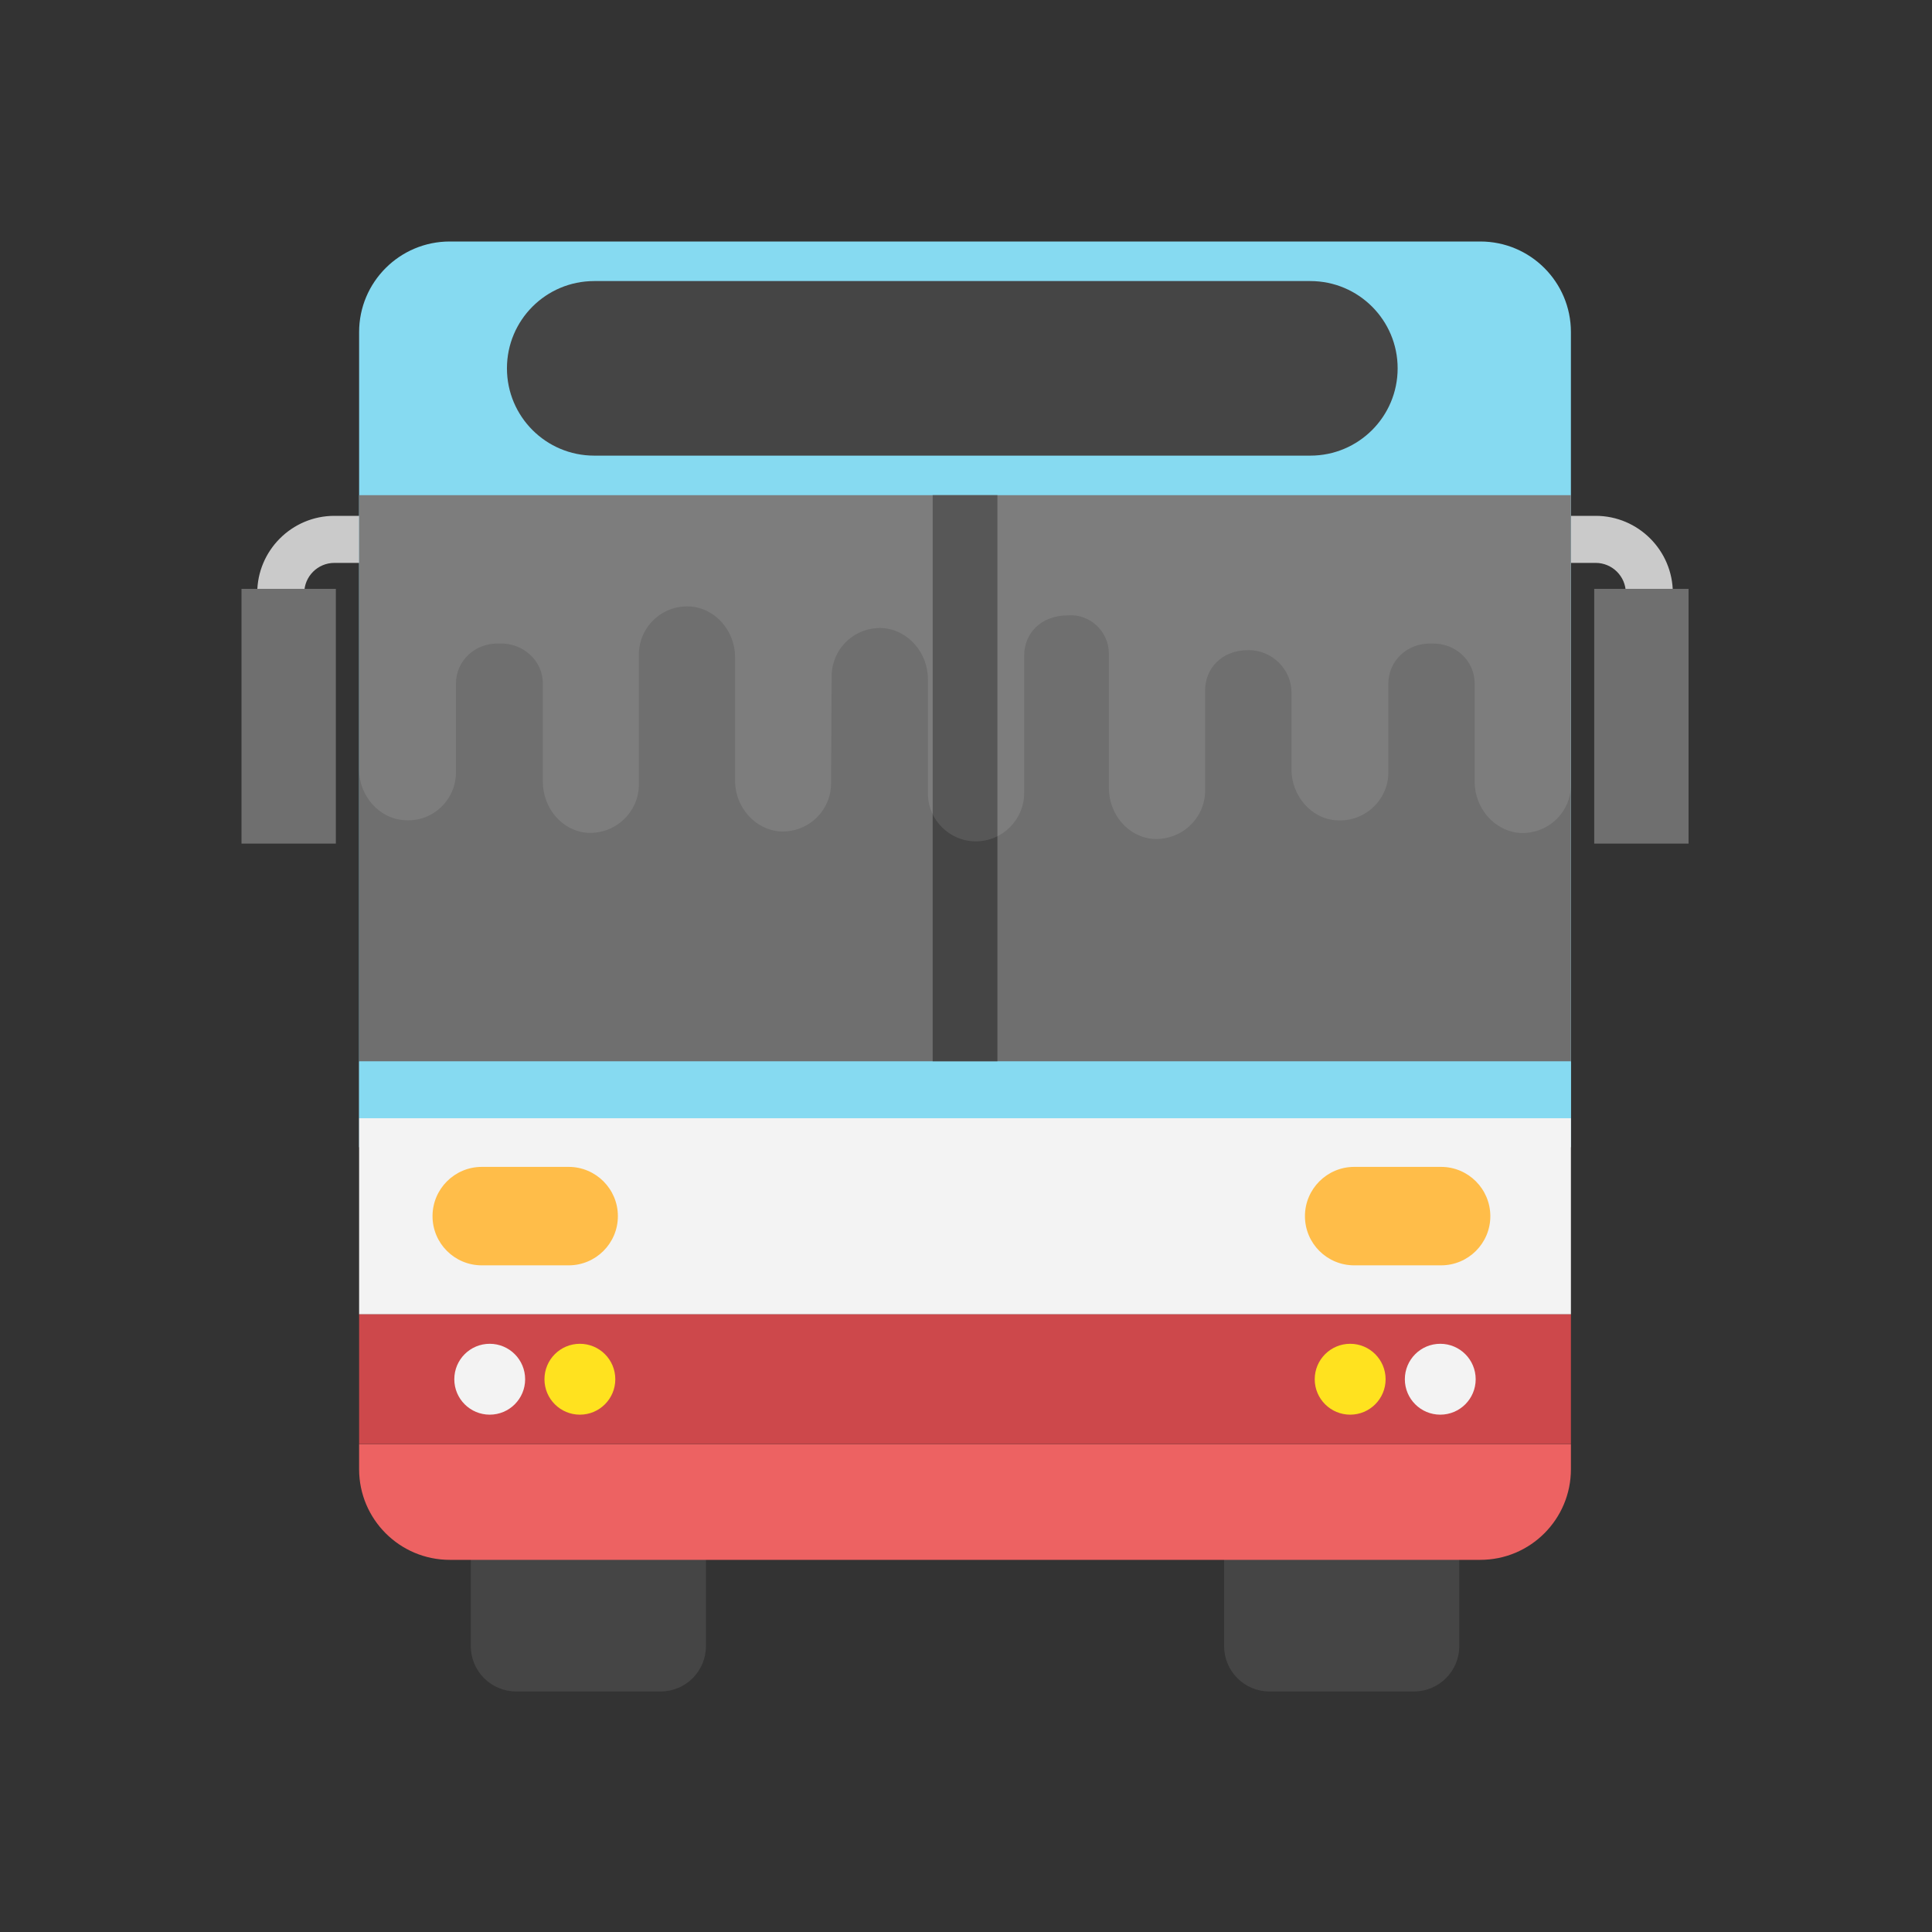 <svg width="48" height="48" viewBox="0 0 48 48" fill="none" xmlns="http://www.w3.org/2000/svg">
<rect x="0" y="0" width="48" height="48" fill="#333333" stroke="none"/>
<path d="M11.697 38.335V40.898C11.697 41.52 12.202 42.024 12.823 42.024H16.413C17.035 42.024 17.539 41.52 17.539 40.898V38.335H11.697Z" fill="#454545"/>
<path d="M30.413 38.335V40.898C30.413 41.52 30.917 42.024 31.539 42.024H35.129C35.75 42.024 36.255 41.52 36.255 40.898V38.335H30.413Z" fill="#454545"/>
<path d="M40.977 15.318C40.654 15.318 40.393 15.057 40.393 14.734C40.393 14.32 40.056 13.985 39.644 13.985H39.002C38.679 13.985 38.418 13.724 38.418 13.401C38.418 13.078 38.679 12.816 39.002 12.816H39.644C40.701 12.816 41.561 13.677 41.561 14.733C41.561 15.056 41.3 15.318 40.977 15.318Z" fill="#CACACA"/>
<path d="M41.952 14.63H39.608V20.959H41.952V14.63Z" fill="#6F6F6F"/>
<path d="M6.975 15.318C7.298 15.318 7.559 15.057 7.559 14.734C7.559 14.32 7.895 13.985 8.308 13.985H8.95C9.273 13.985 9.534 13.724 9.534 13.401C9.534 13.078 9.273 12.816 8.95 12.816H8.308C7.251 12.816 6.391 13.677 6.391 14.733C6.391 15.056 6.652 15.318 6.975 15.318Z" fill="#CACACA"/>
<path d="M8.344 14.63H6V20.959H8.344V14.63Z" fill="#6F6F6F"/>
<path d="M36.778 6H11.174C9.931 6 8.922 7.008 8.922 8.251V28.502H39.029V8.251C39.029 7.008 38.022 6 36.778 6Z" fill="#86DAF1"/>
<path d="M8.922 35.883V36.502C8.922 37.745 9.931 38.754 11.174 38.754H36.778C38.022 38.754 39.029 37.745 39.029 36.502V35.883H8.922Z" fill="#ED6262"/>
<path d="M39.029 32.647H8.922V35.879H39.029V32.647Z" fill="#CD484B"/>
<path d="M39.029 27.779H8.922V32.651H39.029V27.779Z" fill="#F3F3F3"/>
<path d="M39.029 12.303H8.922V26.372H39.029V12.303Z" fill="#6F6F6F"/>
<path d="M24.78 12.303H23.172V26.372H24.78V12.303Z" fill="#454545"/>
<path d="M39.029 26.372H8.922V27.779H39.029V26.372Z" fill="#86DAF1"/>
<path d="M12.167 35.147C12.653 35.147 13.047 34.753 13.047 34.267C13.047 33.78 12.653 33.386 12.167 33.386C11.681 33.386 11.287 33.78 11.287 34.267C11.287 34.753 11.681 35.147 12.167 35.147Z" fill="#F3F3F3"/>
<path d="M14.407 35.147C14.893 35.147 15.287 34.753 15.287 34.267C15.287 33.78 14.893 33.386 14.407 33.386C13.921 33.386 13.527 33.78 13.527 34.267C13.527 34.753 13.921 35.147 14.407 35.147Z" fill="#FFE21F"/>
<path d="M33.545 35.147C34.031 35.147 34.425 34.753 34.425 34.267C34.425 33.781 34.031 33.386 33.545 33.386C33.059 33.386 32.664 33.781 32.664 34.267C32.664 34.753 33.059 35.147 33.545 35.147Z" fill="#FFE21F"/>
<path d="M35.783 35.147C36.269 35.147 36.663 34.753 36.663 34.267C36.663 33.78 36.269 33.386 35.783 33.386C35.297 33.386 34.903 33.78 34.903 34.267C34.903 34.753 35.297 35.147 35.783 35.147Z" fill="#F3F3F3"/>
<path d="M35.803 28.991H33.645C32.97 28.991 32.421 29.54 32.421 30.215C32.421 30.89 32.968 31.437 33.645 31.437H35.803C36.479 31.437 37.027 30.89 37.027 30.215C37.026 29.54 36.479 28.991 35.803 28.991Z" fill="#FFBD49"/>
<path d="M14.128 28.991H11.97C11.294 28.991 10.746 29.54 10.746 30.215C10.746 30.89 11.293 31.437 11.97 31.437H14.128C14.803 31.437 15.351 30.89 15.351 30.215C15.352 29.54 14.803 28.991 14.128 28.991Z" fill="#FFBD49"/>
<path d="M32.555 6.983H14.763C13.565 6.983 12.595 7.953 12.595 9.151C12.595 10.349 13.565 11.32 14.763 11.32H32.555C33.753 11.32 34.724 10.35 34.724 9.151C34.724 7.954 33.753 6.983 32.555 6.983Z" fill="#454545"/>
<path opacity="0.1" d="M39.029 12.303H8.922V19.121C8.922 19.764 9.414 20.351 10.071 20.378C10.754 20.42 11.328 19.873 11.328 19.189V16.984C11.328 16.41 11.807 15.973 12.394 15.987C12.394 15.987 12.394 15.987 12.408 15.987C12.408 15.987 12.408 15.987 12.421 15.987C12.995 15.973 13.487 16.41 13.487 16.984V19.421C13.487 20.078 13.966 20.652 14.607 20.692C15.293 20.719 15.854 20.189 15.872 19.521V16.266C15.872 15.581 16.44 15.035 17.133 15.066C17.779 15.104 18.263 15.681 18.263 16.326V19.436C18.282 20.063 18.76 20.617 19.391 20.657C20.088 20.684 20.648 20.138 20.648 19.455L20.662 16.806C20.662 16.123 21.222 15.576 21.919 15.603C22.562 15.643 23.054 16.217 23.054 16.874V19.741C23.067 20.384 23.601 20.903 24.243 20.903C24.913 20.903 25.445 20.356 25.445 19.701V16.285C25.445 15.765 25.831 15.288 26.538 15.288C27.085 15.247 27.549 15.697 27.549 16.231V19.573C27.549 20.23 28.027 20.803 28.67 20.844C29.367 20.871 29.941 20.325 29.941 19.642V17.149C29.941 16.627 30.331 16.152 31.021 16.152C31.608 16.152 32.087 16.631 32.087 17.205V19.123C32.087 19.766 32.579 20.354 33.222 20.381C33.905 20.422 34.493 19.875 34.493 19.192V16.986C34.493 16.412 34.971 15.975 35.545 15.989C35.559 15.989 35.559 15.989 35.559 15.989C35.572 15.989 35.572 15.989 35.586 15.989C36.16 15.976 36.638 16.412 36.638 16.986V19.424C36.638 20.08 37.13 20.654 37.773 20.695C38.47 20.722 39.031 20.174 39.031 19.491V12.303H39.029Z" fill="white"/>
</svg>
